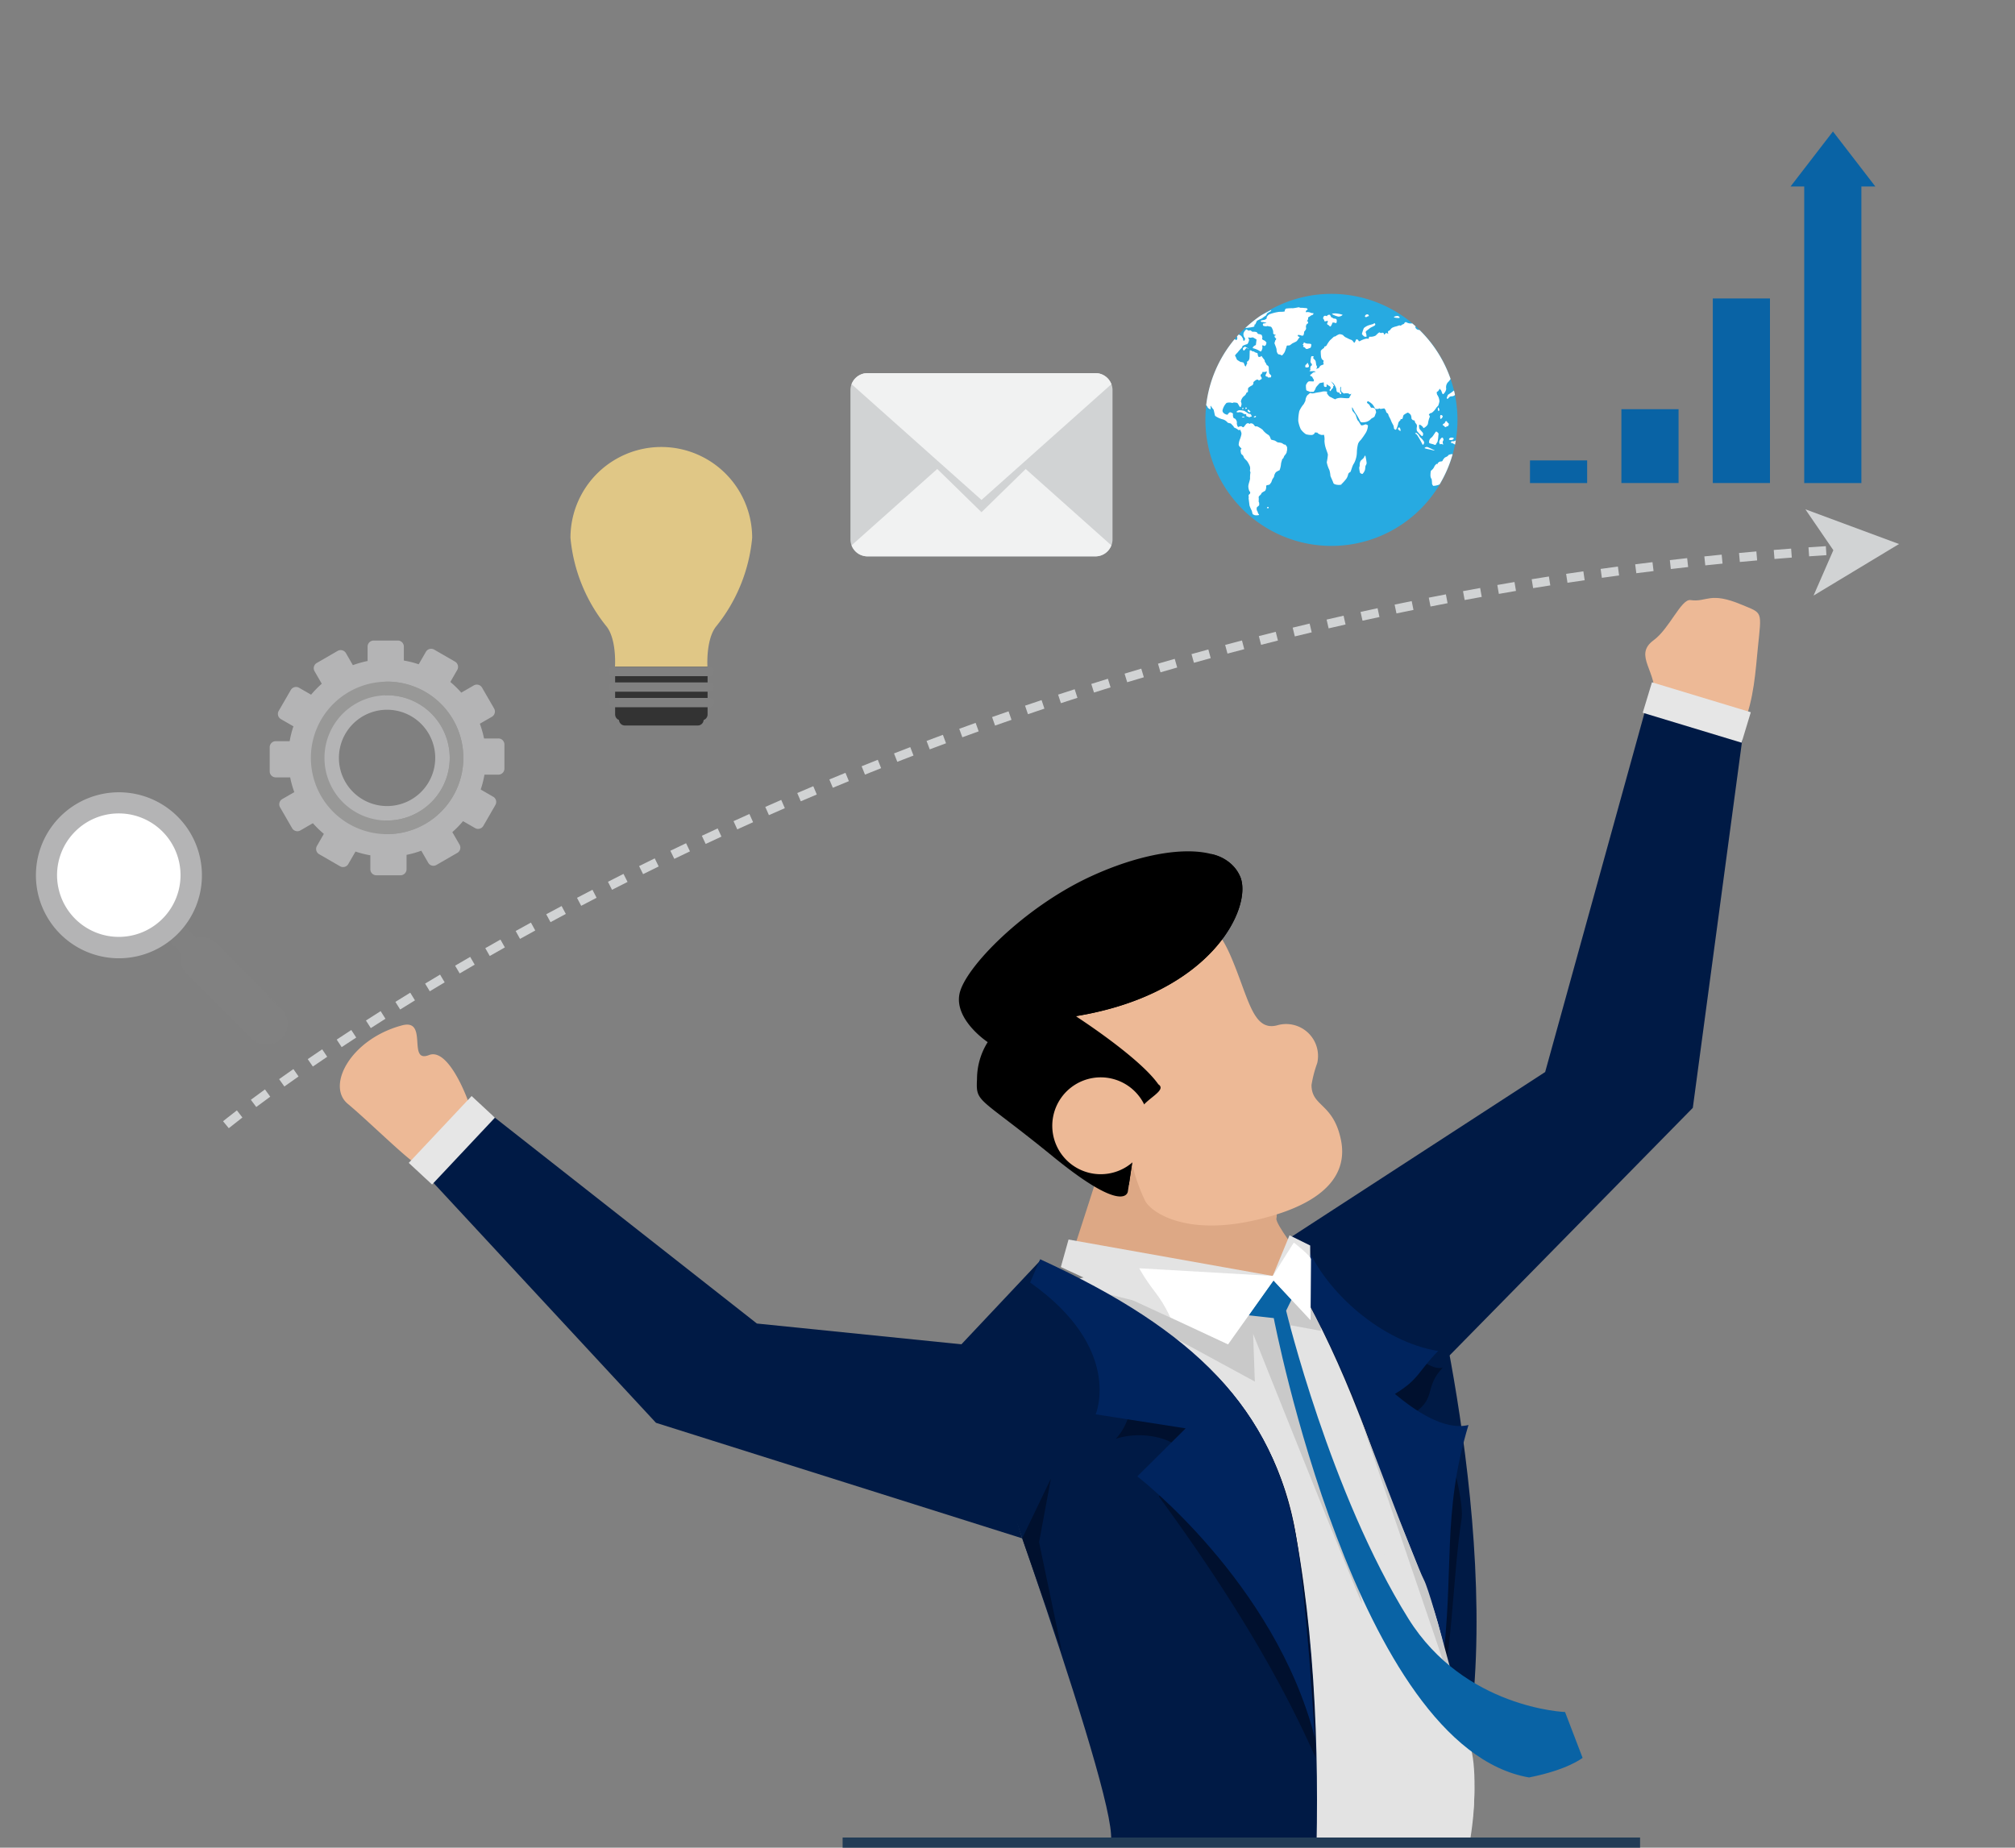 <svg xmlns="http://www.w3.org/2000/svg" xmlns:xlink="http://www.w3.org/1999/xlink" width="203.639" height="186.744" viewBox="0 0 203.639 186.744">
  <rect x="0" y="0" width="203.639" height="186.744" fill="#808080" stroke="none"/>
  <defs>
    <clipPath id="clip-path">
      <path id="Path_31336" data-name="Path 31336" d="M0,0,2.408,185.8H203.639V0Z" transform="translate(0 0.003)" fill="none"/>
    </clipPath>
    <clipPath id="clip-path-2">
      <rect id="Rectangle_1941" data-name="Rectangle 1941" width="203.639" height="186.744" fill="none"/>
    </clipPath>
  </defs>
  <g id="Group_5185" data-name="Group 5185" transform="translate(0 0.003)">
    <g id="Group_5182" data-name="Group 5182" transform="translate(0 -0.003)">
      <g id="Group_5181" data-name="Group 5181" clip-path="url(#clip-path)">
        <path id="Path_31257" data-name="Path 31257" d="M676.863,256.1c-.983-.245-2.074-1.163-3.216-1.348.435-2.773-2.182-4.418-.053-5.973,1.6-1.17,2.789-4.192,3.724-4.057,1.675.243,1.922-.9,5.174.467,2.148.9,2.022.55,1.629,4.409-.215,2.1-.382,5.256-1.484,7.739-1.414-.677-4.237-.968-5.774-1.237" transform="translate(-506.475 -184.072)" fill="#edb996"/>
        <path id="Path_31258" data-name="Path 31258" d="M544.123,353.2,568.7,328.179l5.249-39.092s.018-.125.051-.351c-1.275-.112-9.887-1.545-9.887-1.545L553.777,324.56,528.158,341.2s9.291,13.106,15.965,12" transform="translate(-397.621 -216.21)" fill="#001a45"/>
        <rect id="Rectangle_1935" data-name="Rectangle 1935" width="3.214" height="10.437" transform="matrix(0.29, -0.957, 0.957, 0.29, 166.018, 72.036)" fill="#e6e6e6"/>
        <path id="Path_31259" data-name="Path 31259" d="M448.745,511l-13,3.273c7.866,8.978,10.438,23.494,13.767,35.08,1.816,6.578,3.081,13.027,4.4,19.721,1.167,5.335,4.59,5.7,4.59,5.7l15.962,2.782c1.169-1.174,4.115-11.756,1.593-17.249,0,0-2.884-3.01-.868-19.229.248-1.994-.971-2.457-.847-4.481C464.8,509.913,464.279,513.319,448.745,511" transform="translate(-328.051 -384.706)" fill="#e3e3e3"/>
        <path id="Path_31260" data-name="Path 31260" d="M442.369,512.688l17.482,9.493-.175-4.822S470.6,544.763,470.7,544.6s-7.44-26.474-7.44-26.474l.224-1.631,3.045.562.192-7.712-1.976-1.209-3.636,5.771s-4.1,2.284-4.313,2.313-14.424-3.532-14.424-3.532" transform="translate(-333.035 -382.547)" fill="#c9c9c9"/>
        <path id="Path_31261" data-name="Path 31261" d="M446.352,466.522l-5.56,1.6s-2.788,8.77-3.421,10.565,20.9,3.49,20.9,3.49S458.2,481,460.6,478.062c0,0-2.472-3.165-2.342-3.7.781-3.268-11.909-7.836-11.909-7.836" transform="translate(-329.262 -351.218)" fill="#dda885"/>
        <path id="Path_31262" data-name="Path 31262" d="M425.134,543.173c-2.3-12.756-10.136-20.636-25.809-27.83l-8.593,9.126s15.291,41.772,15.712,48.9c.651,11.032-2.336,13.287-2.336,13.287,2.626,8.295,15.465,17.461,21.06,15.879.262-3.826,4.595-33.722-.034-59.361" transform="translate(-294.161 -387.973)" fill="#001a45"/>
        <path id="Path_31263" data-name="Path 31263" d="M458.328,563.46c-.446,2.083-.511,4.189-2.074,5.9,2.646-.885,6.587-.13,7.262,2.175.443,1.323-2.954,3.424-2.9,3.669,5.959,8.152,11.667,16.976,15.842,26.414a149.581,149.581,0,0,0-2-22.484,30.257,30.257,0,0,0-7.911-16.023,11.8,11.8,0,0,1-8.223.344" transform="translate(-343.488 -423.938)" fill="#00102e"/>
        <path id="Path_31264" data-name="Path 31264" d="M422.238,514.949l-1.013,2.35c9.463,6.682,6.622,13.323,6.622,13.323l9.095,1.418-4.887,4.854s13.878,10.668,17.937,26.392c0,0-.814-14.233-1.947-20.506-2.3-12.756-10.135-20.636-25.808-27.83" transform="translate(-317.117 -387.676)" fill="#00245e"/>
        <path id="Path_31265" data-name="Path 31265" d="M529.565,508.465l-1.407,3.024c8.7,14.59,15.273,37.886,15.608,55.927,7.648-20.031-1.368-55.821-1.368-55.821Z" transform="translate(-397.621 -382.795)" fill="#001a45"/>
        <path id="Path_31266" data-name="Path 31266" d="M564.566,563.779c.237-2.007-1.455-7.594-1.455-7.594s-1.1-1.167-3.295-3.079c2.214-1.518.954-2.6,2.837-4.543-1.586.4-4.529-2.739-5.873-3.525-2.435,1.5-.584,3.473-3.087,5.016,5.691,10.793,9.888,16.66,8.438,32.128,1.439-3.3,1.505-12.516,2.435-18.4" transform="translate(-416.846 -410.328)" fill="#00102e"/>
        <path id="Path_31267" data-name="Path 31267" d="M543.377,551.075c1.237-9.391-.062-15.291,2.651-24.253-2.487.6-5.47-1.51-7.439-3.142,2.465-1.489,2.355-2.29,4.377-4.34-5.668-.909-11.359-5.9-13.4-10.875l-1.407,3.024c8.023,13.454,11.754,27.832,14.754,43.872-.272-1.453.408-2.91.464-4.286" transform="translate(-397.621 -382.795)" fill="#00245e"/>
        <path id="Path_31268" data-name="Path 31268" d="M433.666,383.095s1.243-6.409,7.428-7.928,8.071-.618,9.85,3.583,2.179,7.516,4.7,6.777a3.225,3.225,0,0,1,3.96,3.841,12.061,12.061,0,0,0-.577,2.213c0,2.207,2.181,1.8,2.965,5.506.458,2.163.228,6.241-8.983,8.23-6.859,1.48-10.268-.919-10.817-2.07a17.759,17.759,0,0,1-1.237-3.46c-.407-1.322-7.3-16.691-7.3-16.691" transform="translate(-326.483 -281.922)" fill="#edb996"/>
        <path id="Path_31269" data-name="Path 31269" d="M403.91,364.813s6.983,6.441,6.488,9.649-1.218,8.051-1.218,8.051S409,385.028,401.614,379c-7.59-6.189-7.8-5.353-7.681-7.831a7.059,7.059,0,0,1,1.079-3.737s-3.368-2.22-2.853-4.861,6.5-8.759,13.263-11.882,13.642-3.662,15.124.06c1.22,3.063-2.864,11.808-16.637,14.059" transform="translate(-295.195 -262.105)"/>
        <path id="Path_31270" data-name="Path 31270" d="M428.923,349.247c1.484,3.35-10.08,3.341-16.882,8.227-2.891,2.076-4.847,4.833-4.9,7.684s4.1,1.435,4.1,1.435a21.786,21.786,0,0,0-3.843,2c-.9.779,1.343,5.19,2.651,7.03,1.136,1.6,5.143,7.306,10.55,7.059.215-1.429.737-4.906,1.121-7.4.176-1.141,2.867-2.1,1.857-2.761-1.93-2.76-8.346-6.888-8.346-6.888,13.772-2.25,17.856-11,16.637-14.059a4.018,4.018,0,0,0-2.941-2.329" transform="translate(-306.513 -262.928)"/>
        <path id="Path_31271" data-name="Path 31271" d="M439.327,442.871a4.895,4.895,0,1,1-6.74-1.576,4.895,4.895,0,0,1,6.74,1.576" transform="translate(-323.929 -331.671)" fill="#edb996"/>
        <path id="Path_31272" data-name="Path 31272" d="M173.013,460.1l6.241-6.256,27.491,21.6,20.671,2.1c.028-.109,6.145,19.612,6.145,19.612l-37.014-11.677Z" transform="translate(-130.252 -341.675)" fill="#001a45"/>
        <path id="Path_31273" data-name="Path 31273" d="M422.026,622.241c-.019-.2-2.333-11.2-2.333-11.2l1.2-6.437-2.9,6.047Z" transform="translate(-314.684 -455.172)" fill="#00102e"/>
        <path id="Path_31274" data-name="Path 31274" d="M565.646,620.423l-.507-15.15s4.937,11.263,5.848,15.242,2.745,9.938,3.241,12.357.253,7.575-.634,9.459-4.093,1.123-4.093,1.123l-3.372-16.544s-.6-6.341-.484-6.486" transform="translate(-425.462 -455.676)" fill="#e3e3e3"/>
        <path id="Path_31275" data-name="Path 31275" d="M555.588,577.863s7.651,22.469,8.023,23.567,2.993,9.048,2.993,9.048-3.536-14.062-4.433-15.776-6.583-16.838-6.583-16.838" transform="translate(-418.272 -435.04)" fill="#c9c9c9"/>
        <path id="Path_31276" data-name="Path 31276" d="M501.278,525.216l4.836.535s8.32,43.422,25.8,46.426c3.926-.773,5.41-1.981,5.41-1.981l-1.773-4.631s-10.166-.367-15.826-9.428C511.827,543.493,507.363,525,507.363,525l1.763-3.606-4.4.352Z" transform="translate(-377.385 -392.53)" fill="#0963a5"/>
        <path id="Path_31277" data-name="Path 31277" d="M434.563,505.582l20.639,3.681,1.693-4.109,2.088,1.03.041,7.539-3.746-4.011-4.594,6.458-16.9-7.808Z" transform="translate(-326.574 -380.302)" fill="#e3e3e3"/>
        <path id="Path_31278" data-name="Path 31278" d="M479.321,511.489l-13.5-.776c1.379,2.421,1.99,2.5,3.145,4.957L474.8,518.4l4.594-6.458,3.745,4.011.048-6.171c-.048-.351-1.738-1.667-1.738-1.667Z" transform="translate(-350.694 -382.528)" fill="#fff"/>
        <path id="Path_31279" data-name="Path 31279" d="M149.175,430.882c-.616.744-1.858,1.3-2.488,2.21-1.174-.724-4.991-4.48-6.927-6.089-2.211-1.839.318-6.553,5.48-7.93,2.7-.72.5,3.882,2.732,3,1.875-.739,3.765,3.94,4.209,5.4a17,17,0,0,0-3.007,3.407" transform="translate(-104.613 -315.438)" fill="#edb996"/>
        <path id="Path_31280" data-name="Path 31280" d="M173.491,448.206l-6.351,6.757,2.356,2.186,6.351-6.757Z" transform="translate(-125.83 -337.429)" fill="#e6e6e6"/>
        <path id="Path_31281" data-name="Path 31281" d="M70.042,379.518a1.075,1.075,0,0,1-1.52,0l-1.338-1.382a1.075,1.075,0,0,1,0-1.518h0a1.074,1.074,0,0,1,1.52,0L70.045,378a1.076,1.076,0,0,1,0,1.519Z" transform="translate(-50.343 -283.295)" fill="#818181"/>
        <path id="Path_31282" data-name="Path 31282" d="M28.926,338.276h0a8.388,8.388,0,1,1,2.461-5.92,8.351,8.351,0,0,1-2.461,5.92" transform="translate(-10.981 -243.876)" fill="#b4b4b5"/>
        <path id="Path_31283" data-name="Path 31283" d="M25.113,334.469a6.239,6.239,0,1,0,4.429-1.834,6.216,6.216,0,0,0-4.429,1.834" transform="translate(-17.526 -250.422)" fill="#fff"/>
        <path id="Path_31284" data-name="Path 31284" d="M83.957,393.464l0,0a2.15,2.15,0,0,1-3.04-.006l-6.554-6.585a2.15,2.15,0,0,1,0-3.036.007.007,0,0,0,0,0,2.149,2.149,0,0,1,3.04.007l6.555,6.585a2.151,2.151,0,0,1,0,3.036" transform="translate(-55.511 -288.497)" fill="#818181"/>
        <path id="Path_31285" data-name="Path 31285" d="M347.746,154.306a1.724,1.724,0,0,1,1.723-1.723h23.042a1.725,1.725,0,0,1,1.722,1.723V169.38a1.724,1.724,0,0,1-1.722,1.723H349.469a1.723,1.723,0,0,1-1.723-1.723Z" transform="translate(-261.799 -114.871)" fill="#d1d3d4"/>
        <path id="Path_31286" data-name="Path 31286" d="M357.206,190.289l-8.995,8.019a1.723,1.723,0,0,0,1.608,1.114h23.042a1.716,1.716,0,0,0,1.6-1.114l-9.093-8.109" transform="translate(-262.149 -143.19)" fill="#f1f2f2"/>
        <path id="Path_31287" data-name="Path 31287" d="M348.21,153.806l13.129,12.834,13.127-12.834a1.731,1.731,0,0,0-1.605-1.222H349.818a1.738,1.738,0,0,0-1.608,1.222" transform="translate(-262.148 -114.871)" fill="#d1d3d4"/>
        <path id="Path_31288" data-name="Path 31288" d="M348.21,153.7,361.339,165.4,374.466,153.7a1.717,1.717,0,0,0-1.605-1.115H349.818a1.724,1.724,0,0,0-1.608,1.115" transform="translate(-262.148 -114.871)" fill="#f1f2f2"/>
        <path id="Path_31289" data-name="Path 31289" d="M133.409,271.837h-1.454a10.409,10.409,0,0,0-.423-1.492l1.217-.7a.615.615,0,0,0,.224-.836l-1.22-2.112a.612.612,0,0,0-.833-.223l-1.265.73a9.917,9.917,0,0,0-1.107-1.078l.7-1.219a.612.612,0,0,0-.223-.835l-2.113-1.22a.612.612,0,0,0-.832.224l-.729,1.263a9.849,9.849,0,0,0-1.5-.38V262.55a.61.61,0,0,0-.61-.611H120.8a.612.612,0,0,0-.613.611v1.457a10.094,10.094,0,0,0-1.489.421l-.7-1.217a.615.615,0,0,0-.838-.225l-2.112,1.222a.61.61,0,0,0-.222.832l.73,1.265a9.843,9.843,0,0,0-1.078,1.106l-1.218-.7a.612.612,0,0,0-.834.225l-1.222,2.112a.609.609,0,0,0,.224.833l1.263.729a9.869,9.869,0,0,0-.379,1.5h-1.407a.613.613,0,0,0-.612.612v2.438a.609.609,0,0,0,.612.609h1.457a9.8,9.8,0,0,0,.419,1.492l-1.218.7a.612.612,0,0,0-.223.833l1.219,2.111a.613.613,0,0,0,.835.225l1.265-.731a9.82,9.82,0,0,0,1.107,1.08l-.7,1.219a.608.608,0,0,0,.222.833l2.115,1.221a.609.609,0,0,0,.831-.223l.731-1.263a9.776,9.776,0,0,0,1.5.377v1.411a.607.607,0,0,0,.608.609l2.441,0a.611.611,0,0,0,.61-.61V283.6a10.442,10.442,0,0,0,1.489-.42l.7,1.215a.6.6,0,0,0,.831.224l2.115-1.221a.612.612,0,0,0,.221-.834l-.73-1.263a9.873,9.873,0,0,0,1.081-1.107l1.22.7a.61.61,0,0,0,.833-.223l1.219-2.113a.61.61,0,0,0-.222-.832l-1.263-.731a9.978,9.978,0,0,0,.379-1.5h1.408a.611.611,0,0,0,.609-.612v-2.44a.608.608,0,0,0-.609-.608m-11.25,6.832a4.867,4.867,0,1,1,4.867-4.867,4.868,4.868,0,0,1-4.867,4.867" transform="translate(-83.037 -197.199)" fill="#b4b4b5"/>
        <path id="Path_31290" data-name="Path 31290" d="M134.814,278.757a7.706,7.706,0,1,0,7.708,7.707,7.705,7.705,0,0,0-7.708-7.707m0,14.034a6.329,6.329,0,1,1,6.328-6.328,6.33,6.33,0,0,1-6.328,6.328" transform="translate(-95.693 -209.86)" fill="#989897"/>
        <path id="Path_31291" data-name="Path 31291" d="M157.641,278.757c-.072,0-.141,0-.211,0v1.379c.07,0,.139-.007.213-.007a6.329,6.329,0,0,1,0,12.658c-.073,0-.142,0-.213-.006v1.379c.07,0,.139,0,.211,0a7.706,7.706,0,1,0,0-15.412" transform="translate(-118.52 -209.86)" fill="#989897"/>
        <path id="Path_31292" data-name="Path 31292" d="M505.622,120.169a12.737,12.737,0,1,0,12.737,12.737,12.753,12.753,0,0,0-12.737-12.737" transform="translate(-371.064 -90.468)" fill="#27aae1"/>
        <path id="Path_31293" data-name="Path 31293" d="M587.1,185.715c-.168,0-.386.083-.389.14s-.235.161-.312.192a1,1,0,0,0-.257.345c-.032.078-.221.055-.291.086s-.214.147-.214.217-.04.062-.087-.018l-.091.1-.109.121a.993.993,0,0,1-.341.464c-.07.019-.083.364-.083.5a.64.64,0,0,0,.12.38l.015.11.023.219a.4.4,0,0,0,.128.35,1.81,1.81,0,0,0,.473-.086.817.817,0,0,0,.171-.07,12.687,12.687,0,0,0,1.312-3.042.324.324,0,0,0-.067-.006" transform="translate(-440.362 -139.814)" fill="#fff"/>
        <path id="Path_31294" data-name="Path 31294" d="M497.047,147.642c-.018.034.209.268.3.348a2.247,2.247,0,0,1,.313.587.955.955,0,0,1,0,.38c-.011.048.042.154.052.2a3.1,3.1,0,0,0-.045.569c.032.152-.177.621-.172.855s.11.538.153.515.057.212-.015.24-.154.215-.114.224,0,.193.01.267.072.559.085.679a3.654,3.654,0,0,0,.223.516c.036.1.072.289.087.318a.359.359,0,0,0,.033.06,1.141,1.141,0,0,1,.182.083,1.128,1.128,0,0,0,.4-.007c.089-.018.007-.1-.033-.144s-.076-.26-.122-.281a.489.489,0,0,1-.025-.356c.041-.061.2-.158.222-.209s.021-.29-.022-.323.012-.323-.02-.467.25-.275.266-.388.322-.237.392-.294a.725.725,0,0,0,.1-.455c-.034-.069.112-.126.178-.126s.137-.047.164-.047.1-.145.144-.178.129-.378.2-.436a.593.593,0,0,0,.139-.326,1,1,0,0,1,.154-.3,1.653,1.653,0,0,1,.375-.206,2.27,2.27,0,0,0,.148-.646c.02-.165.106-.386.112-.44s.1-.1.114-.118.086-.227.129-.275a1.383,1.383,0,0,0,.206-.294,1.782,1.782,0,0,1,.054-.256v-.291c-.05-.139-.2-.312-.242-.273s-.216-.122-.307-.156a1.707,1.707,0,0,0-.371-.062c-.058,0-.255-.161-.343-.189s-.313-.071-.355-.1-.1-.361-.277-.471a1.941,1.941,0,0,1-.535-.459c-.035-.093-.382-.291-.49-.349a.431.431,0,0,0-.29-.052c-.022.02-.155-.181-.224-.239s-.278-.1-.287-.053-.148.024-.181-.02-.139.018-.19.034-.223.281-.3.345-.176-.059-.227-.082a.576.576,0,0,0-.307.078c-.054.039-.181-.28-.151-.427s-.131-.438-.256-.445-.162-.314-.137-.427-.223-.184-.286-.191-.218.151-.243.227-.591-.1-.523-.442a1.539,1.539,0,0,1,.4-.729,1.01,1.01,0,0,1,.509-.016.133.133,0,0,0,.167-.022,1.066,1.066,0,0,1,.4.039c.087.036.215.377.3.419s.125-.22.14-.284a.653.653,0,0,0-.066-.272.938.938,0,0,1,.285-.53.647.647,0,0,0,.272-.341c-.012-.04.11-.072.143-.09s0-.351.05-.424a1.619,1.619,0,0,1,.4-.26.313.313,0,0,0,.114-.283c-.03-.037.213-.243.338-.284s.233.073.2.09c.025-.013.2-.1.273-.152s0-.214-.055-.26-.022-.226.044-.243.126-.173.108-.207.277.027.389-.056.032.2-.05.314a.129.129,0,0,0,.112.2c.053-.022.109.06.12.092s.124-.033.2,0,.117-.1.125-.163-.178-.191-.207-.264a4.69,4.69,0,0,1-.044-.594c0-.088-.123-.232-.161-.206s-.116-.23-.178-.285a.32.32,0,0,1-.073-.218c0-.041-.209-.261-.261-.365s-.122-.081-.126-.034-.151.053-.212.047-.111-.239-.111-.327-.272-.1-.318-.174-.222-.037-.251-.087a.282.282,0,0,0-.216-.076c-.032.018-.017.652-.047.823s-.175.321-.229.317-.021.122.016.111-.1.186-.121.317-.15-.006-.171-.124-.15-.277-.174-.237-.113-.048-.152-.023-.282-.141-.38-.2-.153-.354-.21-.38-.009-.063-.011-.109.19-.221.248-.291a3.528,3.528,0,0,1,.352-.4.365.365,0,0,0,.134-.246,2.231,2.231,0,0,1,.459-.18c.1-.034.187-.315.2-.4a.335.335,0,0,0-.11-.254c-.047-.02.14-.027.2,0s.255-.057.33-.017.228.131.339.2l-.024.206-.045.35c-.293.122-.377.331-.274.327a2.413,2.413,0,0,1,.7.3c.131.094.174-.137.213-.215a.568.568,0,0,0-.005-.345c-.031-.045.153-.029.205.021s.112-.052.152-.069.059-.21.082-.249-.088-.078-.091-.126-.214-.14-.282-.173-.084-.178-.051-.2-.022-.21-.057-.271-.253-.111-.327-.111-.148-.17-.19-.194a1.112,1.112,0,0,0-.394-.035c-.07.021-.2-.2-.317-.133s-.238-.079-.292-.108-.329.267-.327.475a.576.576,0,0,0,.151.415c.044.006-.01.194-.058.248s-.164-.057-.12-.1-.12-.265-.176-.354a.7.7,0,0,0-.281-.16c-.058.061-.112.125-.168.188a.468.468,0,0,1,.023.249c-.042.127-.148.146-.154.091,0-.024-.057-.042-.119-.051a12.682,12.682,0,0,0-2.864,6.658.776.776,0,0,1,.149.213c.035.112.229.185.266.208s.049-.215.022-.276.047-.1.046-.052a1.735,1.735,0,0,0,.244.328c.061.075.124.561.182.665a2.311,2.311,0,0,0,.8.358.974.974,0,0,1,.444.3c.035.058.275.087.326.11s.175.187.226.221a.279.279,0,0,1,.092.157c0,.026.317.145.394.23a.169.169,0,0,0,.227.025c.024-.036.086.169.119.239a.451.451,0,0,1,.015.271,3.43,3.43,0,0,1-.123.41,1.668,1.668,0,0,0-.143.618.732.732,0,0,0,.238.309.074.074,0,0,1-.013.134c-.051.006-.028.449.091.514a.447.447,0,0,1,.2.295" transform="translate(-371.337 -101.414)" fill="#fff"/>
        <path id="Path_31295" data-name="Path 31295" d="M514.685,155.642h0" transform="translate(-387.476 -117.173)" fill="#fff"/>
        <path id="Path_31296" data-name="Path 31296" d="M509.689,128.565c.152-.025.407-.067.425-.111a.262.262,0,0,0-.015-.176l.073,0c.058,0,.155-.318.216-.391a3.231,3.231,0,0,1,.493-.234,3.68,3.68,0,0,1,.335-.246c.07-.021.172-.184.156-.217s.237-.185.332-.225.144-.153.109-.157-.554.276-1.043.551a12.731,12.731,0,0,0-1.567,1.259c.152-.011.388-.04.487-.056" transform="translate(-383.35 -95.468)" fill="#fff"/>
        <path id="Path_31297" data-name="Path 31297" d="M535.124,148.066a4.471,4.471,0,0,0,.53-.592,1.393,1.393,0,0,0,.178-.464.442.442,0,0,1,.208-.192c.051-.014.216-.7.361-.851a2.511,2.511,0,0,0,.3-1.138,3.6,3.6,0,0,1,.127-.878,1.146,1.146,0,0,1,.274-.376,8.29,8.29,0,0,0,.519-.748,1.641,1.641,0,0,0,.2-.689c-.021-.1-.265-.163-.311-.116a.821.821,0,0,1-.348.086c-.073,0-.242-.393-.346-.474s-.2-.531-.258-.616a4.231,4.231,0,0,0-.281-.35c-.053-.049-.062-.288-.074-.354s.1.043.12.138a4.674,4.674,0,0,0,.373.608c.083.13.3.54.359.669s.545.064.7-.011a1.03,1.03,0,0,0,.364-.246c.007-.044.261-.161.331-.217s.133-.351.179-.4-.036-.329-.09-.412a.446.446,0,0,0-.357-.117c-.052.033-.162-.189-.2-.269s-.233-.181-.254-.237.052-.144.083-.163a1.623,1.623,0,0,1,.492.357,2.6,2.6,0,0,1,.24.4.521.521,0,0,0,.365.013.1.1,0,0,1,.16.026l.089-.015.31-.048a.621.621,0,0,1,.186.328.3.3,0,0,0,.15.173c.06.015.1.217.123.268s.194.354.231.481a3.1,3.1,0,0,0,.223.444,1.066,1.066,0,0,1,.066.314.229.229,0,0,0,.184.152c.07-.005.213-.449.245-.615a.466.466,0,0,1,.179-.3c.033,0,.059-.093.059-.129s.18-.031.2-.076.068-.339.132-.384a2.765,2.765,0,0,1,.372-.222c.079-.028.283.148.329.231a.717.717,0,0,1,.069.325c-.017.034.108.215.217.212s.142.137.145.188.148.2.176.262a.568.568,0,0,1,0,.283.982.982,0,0,0,.015.339,3.271,3.271,0,0,0,.48.506c.126.1.184-.21.121-.306s-.283-.323-.334-.39a.811.811,0,0,1-.04-.414c.018-.076.19.042.262.1a.545.545,0,0,1,.167.217c0,.041.45-.21.466-.482a2.783,2.783,0,0,1,.179-.651c.015-.072-.044-.17-.082-.173s.067-.208.192-.205.429-.332.5-.466a1.059,1.059,0,0,1,.232-.261,2.249,2.249,0,0,0,.134-.462,1.386,1.386,0,0,0-.084-.4,1.319,1.319,0,0,0-.147-.272.579.579,0,0,1-.037-.266c.017-.033.13-.07.142-.1s.142-.169.131-.23.081.079.14.13.123.374.2.411.371-.344.333-.59a.761.761,0,0,1,.159-.587,1.586,1.586,0,0,0,.288-.362,12.765,12.765,0,0,0-3.137-4.944.175.175,0,0,1-.048,0l-.109-.024c-.182-.039-.289-.234-.258-.279a.125.125,0,0,0,0-.086q-.152-.138-.312-.271c-.086,0-.177,0-.23,0a.984.984,0,0,1-.389-.124c-.043-.043-.186.038-.195.117s-.258.115-.282.175a.134.134,0,0,1-.177.03c-.025-.033-.256.082-.372.1a1.971,1.971,0,0,0-.381.132.611.611,0,0,0-.193.192c-.019.05-.167.132-.214.151s-.038.234.023.264-.113-.026-.19-.066-.163.092-.187.137-.1-.027-.093-.091-.19-.116-.216-.065-.16-.017-.215-.046-.3.22-.384.31a1.059,1.059,0,0,1-.594.125c-.08-.033-.157.189-.089.2s-.173-.011-.3,0a2.144,2.144,0,0,0-.608.234.1.1,0,0,1-.165-.067c0-.053-.146-.1-.19-.116s-.128.287-.2.345-.168-.236-.347-.284-.46-.222-.54-.242a1.079,1.079,0,0,1-.283-.237.8.8,0,0,0-.348-.089,1.148,1.148,0,0,0-.375.19c-.065.054-.16.043-.191.063s-.3.282-.4.364a3.2,3.2,0,0,0-.344.521.245.245,0,0,1-.181.1c-.034,0-.063.1-.063.131s-.308.195-.34.335a3.235,3.235,0,0,0,.031.573c0,.113.113.338.2.342s.041.193.019.245.054.112.051.157-.216.109-.281.134a.5.5,0,0,0-.189.23c-.012.048-.218.083-.285.148a1.462,1.462,0,0,1,.058-.148.245.245,0,0,0-.047-.232c-.032-.027-.047-.4-.1-.477a1.681,1.681,0,0,0-.213-.241c-.032-.025.022-.123.041-.165s-.172-.065-.226-.034-.081.4-.1.5a.327.327,0,0,0,.126.262c.031.007.023.188-.045.194s-.129.269-.094.33-.048.178-.088.206.257.011.394.008.242.057.228.068-.261.048-.3.106-.211.17-.243.215.055.144.126.139.151.244.206.29.034.174.011.21-.356-.024-.482.007-.286.3-.3.4a2.494,2.494,0,0,0,.037.47c.016.08.28.13.333.17s.308,0,.36.025.222-.255.256-.386.3-.37.358-.459.346-.078.418-.125.031.221.065.367.312.128.271-.009.028-.2.039-.147.278.158.329.236.036.241-.023.239-.062.179,0,.2.147-.2.214-.238.121-.174.09-.184.057-.136.1-.1a1.6,1.6,0,0,0-.257-.387c-.113-.114-.033-.064.178.113l.147.206c.029.037.065.149.091.19l.034.061a1.41,1.41,0,0,1,.054.322.231.231,0,0,0,.185.152c.069,0,.123.033.109.036s.046.138.115.142.1-.175.028-.18-.059-.263-.067-.375.05-.205.073-.205,0,.231,0,.284a.728.728,0,0,0,.063.234l.071.054.161.124c.23-.068.54-.016.529.032s.17.058.182-.018.019,0,.019.055-.152.258-.177.353-.558.03-.787.013-.568.061-.593.129-.383-.157-.547-.226-.292-.319-.326-.351.028-.114.012-.163-.39-.061-.5-.019-.67.1-.8.157a.718.718,0,0,1-.395-.015c-.062-.011-.211.172-.286.205a1,1,0,0,0-.213.578l-.1.2-.066.127a2.908,2.908,0,0,0-.45.706,4.51,4.51,0,0,0-.108,1,3.208,3.208,0,0,0,.254.843,2.026,2.026,0,0,0,.515.5,1.829,1.829,0,0,0,.611.078.377.377,0,0,0,.309-.258l.179.018.082.008c0,.1.269.18.334.216a.566.566,0,0,0,.291-.007c.051-.015.109.453.072.588a2.69,2.69,0,0,0,.13.752c.039.143.2.533.218.674a6.664,6.664,0,0,1-.114.769,3.03,3.03,0,0,0,.262.777,2.623,2.623,0,0,1,.106.572c0,.079.242.551.3.745s.665.242.828.147" transform="translate(-399.573 -99.115)" fill="#fff"/>
        <path id="Path_31298" data-name="Path 31298" d="M590.179,172.784c.016.034.17-.088.261-.1s.15-.261.078-.278-.163-.209-.215-.232-.153.082-.149.156-.167.105-.2.168-.03.107.005.1.2.152.219.187" transform="translate(-444.128 -129.616)" fill="#fff"/>
        <path id="Path_31299" data-name="Path 31299" d="M588.906,179.21c.046-.017-.005-.26-.1-.28s-.359.321-.309.516.106.184.133.143.185.026.232.042.046-.032,0-.1a.363.363,0,0,1,.045-.316" transform="translate(-443.041 -134.705)" fill="#fff"/>
        <path id="Path_31300" data-name="Path 31300" d="M585.247,177.12c.01-.087.027-.358.042-.413s-.148-.21-.228-.238-.337.529-.521.629a.523.523,0,0,0-.2.516c.05.079.434.12.5.179s.142-.01.183-.019.028-.036.013-.046.134-.167.156-.268.046-.253.058-.34" transform="translate(-439.904 -132.852)" fill="#fff"/>
        <path id="Path_31301" data-name="Path 31301" d="M582.833,182.806a.287.287,0,0,0-.327.087c-.014.055.555.146.744.2s.307.068.264.036-.537-.265-.681-.32" transform="translate(-438.536 -137.611)" fill="#fff"/>
        <path id="Path_31302" data-name="Path 31302" d="M588.062,166.94c.046-.064-.063-.362-.118-.294s-.015.241,0,.3.071.056.116-.008" transform="translate(-442.609 -125.45)" fill="#fff"/>
        <path id="Path_31303" data-name="Path 31303" d="M589.116,169.878c.033-.077-.04-.162-.163-.188s-.105.345-.051.393.182-.128.214-.205" transform="translate(-443.32 -127.749)" fill="#fff"/>
        <path id="Path_31304" data-name="Path 31304" d="M592.49,179.142c.148.1.477.055.487-.143-.146-.1-.5-.08-.487.143" transform="translate(-446.053 -134.715)" fill="#fff"/>
        <path id="Path_31305" data-name="Path 31305" d="M591.746,160.1a.207.207,0,0,0-.074.2h-.025c-.05,0-.055.194,0,.228s.176-.152.241-.2a.358.358,0,0,1,.215-.057.568.568,0,0,0,.255-.076.22.22,0,0,0,.072-.087c-.03-.143-.064-.282-.1-.422-.061.045-.13.094-.162.122-.066.059-.34.237-.42.292" transform="translate(-445.388 -120.215)" fill="#fff"/>
        <path id="Path_31306" data-name="Path 31306" d="M578.49,177.134h0c-.025-.019-.028-.021,0,0" transform="translate(-435.499 -133.343)" fill="#fff"/>
        <path id="Path_31307" data-name="Path 31307" d="M579.47,177.818a1.539,1.539,0,0,0-.392-.453l-.062-.1-.067-.112c-.061-.122-.244-.217-.259-.253s-.074.106-.137.065c.033.022.1.071.2.139a8.787,8.787,0,0,1,.577,1.011c.074.058.2-.175.142-.3" transform="translate(-435.561 -133.172)" fill="#fff"/>
        <path id="Path_31308" data-name="Path 31308" d="M571.606,174.9c-.046.094.244.293.266.247a.542.542,0,0,0-.089-.326c-.051-.05-.131-.015-.177.079" transform="translate(-430.327 -131.598)" fill="#fff"/>
        <path id="Path_31309" data-name="Path 31309" d="M555.83,187.991c.011.1.212.177.269.161a1.1,1.1,0,0,0,.243-.4,1.987,1.987,0,0,0,.041-.315.287.287,0,0,1,.049-.155.542.542,0,0,0,.081-.225,6.113,6.113,0,0,0-.124-.727c0-.093-.107.047-.134.14s-.288.282-.346.361a.791.791,0,0,0-.1.392.585.585,0,0,1-.048.279,2.7,2.7,0,0,0,.068.488" transform="translate(-418.398 -140.254)" fill="#fff"/>
        <path id="Path_31310" data-name="Path 31310" d="M518.053,207.4h.175c.031-.19-.184-.158-.175,0" transform="translate(-390.013 -156.038)" fill="#fff"/>
        <path id="Path_31311" data-name="Path 31311" d="M520.812,126.24a.59.59,0,0,1-.3-.065.751.751,0,0,0-.4-.031c-.083.035-.026-.2.088-.226s.018-.187-.1-.188-.422-.045-.492-.03-.209-.049-.26-.057a5.243,5.243,0,0,1-.582.1,4.2,4.2,0,0,0-.68.034c-.091.024-.157.2-.144.265s-.406.063-.536.064a4.339,4.339,0,0,0-1.018.253c-.184.1-.327.358-.266.363s-.1.151-.2.185-.334.049-.39.1.059.093.081.131.087-.032.151,0a3.1,3.1,0,0,0,.319.072c.056.022-.172.065-.28.072s-.083.218,0,.247.313.06.335.024.268.04.379.053.194.287.227.347a.909.909,0,0,1,.033.331c-.008.061.2.171.231.132s.026.1-.055.088-.028.227.071.26.031.177-.025.221-.027.181-.086.23.209.513.208.752.147.434.2.434.254.048.279.1.121-.035.158-.075a2.119,2.119,0,0,0,.178-.255,6.365,6.365,0,0,0,.213-.632c.018-.051.242-.019.294-.045a2.375,2.375,0,0,0,.24-.177c.042-.034.363-.17.45-.233s.235-.335.3-.393-.036-.041-.121-.1a.091.091,0,0,1-.023-.151,1.026,1.026,0,0,1,.372.077c.089.036.258-.088.194-.136s-.03-.045,0-.025.065-.157.032-.191.261-.25.209-.454.081-.413.16-.416.057-.23-.039-.252-.005-.042.03-.074a.482.482,0,0,0,.061-.276c-.021-.039.145-.083.174-.13a.807.807,0,0,1,.288-.153c.067-.015.1-.194.031-.185" transform="translate(-388.105 -94.59)" fill="#fff"/>
        <path id="Path_31312" data-name="Path 31312" d="M541.682,128.71c-.091-.031-.275.069-.252.126s-.15-.073-.271-.011-.154.275-.1.3.1.2.1.229.236.009.3-.039.052.171-.007.23.021.179.086.188.154.163.22.162.18-.259.206-.356.25-.02.352.011.139-.355.029-.413-.248-.029-.294-.072a.382.382,0,0,0-.175-.094c-.05-.007-.1-.235-.188-.265" transform="translate(-407.315 -96.894)" fill="#fff"/>
        <path id="Path_31313" data-name="Path 31313" d="M545.277,128.485a.619.619,0,0,0,.425-.165c.045-.041-.5-.152-.7-.158s-.372.022-.37.063a2.011,2.011,0,0,0,.65.26" transform="translate(-410.02 -96.485)" fill="#fff"/>
        <path id="Path_31314" data-name="Path 31314" d="M533.79,148.6c-.047-.02-.074.158-.062.226s.175.061.246.049a.137.137,0,0,0,.123-.127c0-.058-.1-.323-.143-.323s-.116.194-.164.175" transform="translate(-401.812 -111.743)" fill="#fff"/>
        <path id="Path_31315" data-name="Path 31315" d="M533.511,140.206c-.038-.065-.319-.058-.389-.062a.79.79,0,0,1-.319-.119c-.039-.045-.071.174-.135.2s.032.07.059.047,0,.112-.032.158.188.079.213.15a.18.18,0,0,0,.2.1c.084-.014.255-.1.314-.107s.125-.306.089-.371" transform="translate(-401 -105.412)" fill="#fff"/>
        <path id="Path_31316" data-name="Path 31316" d="M557.685,132.685c.1-.1.495-.228.54-.328a.127.127,0,0,0-.068-.183.159.159,0,0,0-.1.066c-.01.017-.467.124-.607.192a1.622,1.622,0,0,0-.363.232,5.829,5.829,0,0,0-.19.564c-.034.051.152.236.235.287a.308.308,0,0,0,.227.014,1.181,1.181,0,0,0-.086-.437c-.044-.11.314-.309.411-.408" transform="translate(-419.254 -99.506)" fill="#fff"/>
        <path id="Path_31317" data-name="Path 31317" d="M558.116,128.757c.15.149.232-.066.4-.045,0-.3-.413-.2-.4.045" transform="translate(-420.174 -96.758)" fill="#fff"/>
        <path id="Path_31318" data-name="Path 31318" d="M569.948,129.316c0,.055.417.1.54.079s-.025-.213-.2-.2-.329.067-.335.123" transform="translate(-429.082 -97.261)" fill="#fff"/>
        <path id="Path_31319" data-name="Path 31319" d="M508.235,141.929c-.044.041-.007.247.078.253s.219-.311.322-.248.173.089.156.055a3,3,0,0,0-.347-.186c-.037-.022-.165.086-.21.126" transform="translate(-382.608 -106.753)" fill="#fff"/>
        <path id="Path_31320" data-name="Path 31320" d="M512.646,170.206c0,.035.183.03.214-.027s.014-.1-.036-.1-.178.093-.178.128" transform="translate(-385.943 -128.042)" fill="#fff"/>
        <path id="Path_31321" data-name="Path 31321" d="M506.516,168.156c.088-.017.046.126.068.176s.231.092.273.127.152-.065.236-.054-.028-.291-.17-.283-.253-.128-.285-.144a2.206,2.206,0,0,1-.245-.153,2,2,0,0,0-.527-.069.4.4,0,0,0-.276.165c-.019.042.194.069.254.037a.607.607,0,0,1,.4.1.315.315,0,0,0,.269.094" transform="translate(-380.629 -126.294)" fill="#fff"/>
        <path id="Path_31322" data-name="Path 31322" d="M507.788,170.4c0,.035.185.013.229.015s.043-.03,0-.067-.227.017-.227.053" transform="translate(-382.286 -128.233)" fill="#fff"/>
        <path id="Path_31323" data-name="Path 31323" d="M508.054,166.729c-.049-.019-.087.057-.087.092a.062.062,0,0,0,.059.065c.032,0,.076-.138.028-.157" transform="translate(-382.42 -125.518)" fill="#fff"/>
        <path id="Path_31324" data-name="Path 31324" d="M509.411,166.662a.181.181,0,0,0-.118-.065c-.025,0-.041.061-.037.136s.172-.036.155-.071" transform="translate(-383.39 -125.421)" fill="#fff"/>
        <path id="Path_31325" data-name="Path 31325" d="M510.342,167.775c.075-.037.084-.126.04-.121s-.127-.129-.175-.148-.088.08-.088.123.027.074.06.065.087.116.163.081" transform="translate(-384.04 -126.104)" fill="#fff"/>
        <path id="Path_31326" data-name="Path 31326" d="M593.614,180.14c-.039.021-.225.042-.249.006s-.062.076-.1.094-.018.116.042.086c.041-.021.219.077.362.168.029-.142.054-.286.078-.43-.052.027-.106.064-.13.077" transform="translate(-446.62 -135.559)" fill="#fff"/>
        <path id="Path_31327" data-name="Path 31327" d="M512.74,132.852c-.013-.014-.067.025-.043.049s.064-.023.043-.049" transform="translate(-385.977 -100.014)" fill="#fff"/>
        <path id="Path_31328" data-name="Path 31328" d="M518.447,149.86c-.01-.016-.064.025-.044.05s.067-.025.044-.05" transform="translate(-390.273 -112.818)" fill="#fff"/>
        <rect id="Rectangle_1936" data-name="Rectangle 1936" width="5.777" height="2.287" transform="translate(154.623 46.535)" fill="#0963a5"/>
        <rect id="Rectangle_1937" data-name="Rectangle 1937" width="5.777" height="7.463" transform="translate(163.861 41.358)" fill="#0963a5"/>
        <rect id="Rectangle_1938" data-name="Rectangle 1938" width="5.777" height="18.657" transform="translate(173.099 30.164)" fill="#0963a5"/>
        <rect id="Rectangle_1939" data-name="Rectangle 1939" width="5.778" height="30.034" transform="translate(182.336 18.788)" fill="#0963a5"/>
        <path id="Path_31329" data-name="Path 31329" d="M736.435,53.761l2.143,2.78,2.143,2.782H732.15l2.143-2.782Z" transform="translate(-551.195 -40.473)" fill="#0963a5"/>
        <path id="Path_31330" data-name="Path 31330" d="M261.074,293.078H253.7a.59.59,0,0,1,0-1.18h7.374a.59.59,0,0,1,0,1.18" transform="translate(-190.553 -219.753)" fill="#333"/>
        <path id="Path_31331" data-name="Path 31331" d="M233.261,191.97a9.181,9.181,0,0,1,18.363,0,16.688,16.688,0,0,1-3.678,9c-1.013,1.344-.846,4.047-.837,4.047h-9.354c.008,0,.193-2.7-.814-4.047a16.655,16.655,0,0,1-3.68-9" transform="translate(-175.609 -137.611)" fill="#e0c786"/>
        <path id="Path_31332" data-name="Path 31332" d="M260.878,272.733v4.8a.6.6,0,0,1-.6.6h-8.149a.6.6,0,0,1-.594-.6v-4.8Z" transform="translate(-189.369 -205.325)" fill="#333"/>
        <path id="Path_31333" data-name="Path 31333" d="M249.3,273.644h9.726a.471.471,0,0,0,0-.941H249.3a.471.471,0,0,0,0,.941" transform="translate(-187.333 -205.302)" fill="#818181"/>
        <path id="Path_31334" data-name="Path 31334" d="M259.028,279.05H249.3a.471.471,0,0,0,0,.941h9.726a.471.471,0,0,0,0-.941" transform="translate(-187.332 -210.081)" fill="#818181"/>
        <path id="Path_31335" data-name="Path 31335" d="M259.028,285.4H249.3a.47.47,0,0,0,0,.941h9.726a.47.47,0,1,0,0-.941" transform="translate(-187.332 -214.859)" fill="#818181"/>
      </g>
    </g>
    <g id="Group_5184" data-name="Group 5184" transform="translate(0 -0.003)">
      <g id="Group_5183" data-name="Group 5183" clip-path="url(#clip-path-2)">
        <path id="Path_31337" data-name="Path 31337" d="M91.783,281.914l-.579-.7c.02-.016.487-.4,1.4-1.1l.555.722c-.9.7-1.376,1.083-1.381,1.086m2.782-2.148-.545-.729c.457-.342.936-.694,1.423-1.049l.536.735c-.484.353-.959.7-1.414,1.043M97.4,277.7l-.529-.741q.681-.486,1.442-1.018l.522.746q-.757.53-1.435,1.013m2.879-2.014-.516-.751q.7-.481,1.458-.992l.51.754q-.754.508-1.452.988m2.911-1.966-.5-.758q.715-.475,1.473-.97l.5.762q-.755.493-1.467.966m2.941-1.921-.493-.766q.726-.467,1.486-.948l.487.769q-.757.48-1.481.945m2.968-1.879-.482-.772q.735-.458,1.5-.928l.477.775q-.762.468-1.494.924m2.993-1.839-.472-.779q.743-.45,1.51-.908l.467.782q-.765.457-1.5.9m3.016-1.8-.462-.785q.749-.441,1.522-.889l.457.787q-.77.447-1.517.886m3.039-1.763-.452-.79q.756-.432,1.532-.87l.447.793q-.774.436-1.527.867m3.06-1.725-.442-.8q.761-.424,1.542-.852l.438.8q-.778.426-1.538.849m3.081-1.689-.434-.8q.769-.415,1.553-.833l.428.8q-.782.417-1.547.83m3.1-1.652-.424-.806q.773-.407,1.562-.815l.418.808q-.786.408-1.557.813m3.119-1.616-.414-.811q.779-.4,1.571-.8l.41.813q-.79.4-1.566.794m3.137-1.58-.405-.815q.783-.389,1.58-.779l.4.817q-.794.389-1.575.777m3.155-1.544-.4-.82q.789-.381,1.589-.761l.391.822q-.8.379-1.584.759m3.172-1.509-.387-.824q.793-.371,1.6-.743l.382.826q-.8.371-1.592.741m3.189-1.473-.377-.829q.8-.363,1.605-.725l.373.831q-.807.361-1.6.723m3.2-1.437-.368-.833q.8-.354,1.613-.707l.363.835q-.81.352-1.608.705m3.221-1.4-.359-.836q.806-.345,1.621-.689l.354.838q-.813.343-1.616.687m3.236-1.366-.35-.841q.81-.336,1.629-.671l.345.842q-.817.334-1.624.669m3.251-1.33-.34-.844q.813-.328,1.635-.653l.336.846q-.82.325-1.631.651m3.265-1.294-.331-.848q.817-.318,1.642-.635l.327.85q-.824.316-1.638.633m3.28-1.258-.322-.852q.821-.309,1.65-.617l.317.854q-.826.306-1.645.615m3.293-1.222-.312-.855q.824-.3,1.656-.6l.308.857q-.83.3-1.651.6m3.306-1.185-.3-.858q.828-.292,1.663-.581l.3.86q-.832.288-1.658.579m3.319-1.149-.293-.862q.831-.282,1.67-.562l.288.863q-.835.279-1.664.561m3.331-1.112-.284-.865q.834-.273,1.675-.544l.279.866q-.839.27-1.671.542m3.344-1.075-.274-.868q.837-.264,1.681-.525l.269.87q-.842.26-1.676.524m3.356-1.039-.265-.871q.84-.255,1.687-.507l.26.873q-.845.251-1.682.5m3.366-1-.255-.874q.843-.245,1.692-.488l.25.875q-.847.241-1.687.487m3.378-.964-.245-.877q.846-.237,1.7-.47l.241.878q-.849.232-1.693.468m3.388-.926-.235-.879q.848-.227,1.7-.45l.23.88q-.852.223-1.7.449m3.4-.889-.226-.882q.851-.218,1.708-.431l.22.883q-.854.213-1.7.43m3.408-.851-.216-.884q.853-.208,1.712-.412l.211.886q-.857.2-1.707.411m3.417-.813-.206-.887q.856-.2,1.716-.393l.2.888q-.858.195-1.711.392m3.426-.774-.2-.889q.858-.189,1.721-.374l.191.89q-.861.185-1.716.373m3.434-.736-.186-.891q.86-.179,1.725-.355l.181.892q-.863.175-1.72.354m3.442-.7-.176-.893q.861-.17,1.729-.335l.171.894q-.865.165-1.724.335m3.449-.659-.166-.895q.864-.16,1.733-.316l.161.9q-.867.155-1.728.315m3.457-.62-.156-.9q.865-.15,1.736-.3l.151.9q-.868.146-1.731.3m3.464-.581-.146-.9q.868-.14,1.739-.277l.141.9q-.87.136-1.734.276m3.47-.542-.136-.9q.869-.131,1.743-.257l.13.9q-.871.126-1.737.256m3.476-.5-.125-.9q.87-.121,1.745-.237l.121.9q-.873.116-1.74.237m3.481-.464-.115-.9q.872-.111,1.748-.218l.11.9q-.873.106-1.742.217m3.486-.424-.1-.9q.873-.1,1.75-.2l.1.9q-.875.1-1.746.2M241,225.03l-.095-.905q.874-.091,1.752-.178l.089.906q-.875.087-1.747.178m3.495-.345-.085-.906q.875-.082,1.754-.158l.08.907q-.878.076-1.749.158m3.5-.306-.074-.907q.876-.072,1.756-.138l.069.908q-.877.067-1.751.138m3.5-.266-.064-.908q.875-.061,1.754-.118l.058.908q-.876.056-1.748.118m3.5-.226-.053-.909.079,0,.054.909Z" transform="translate(-68.662 -167.889)" fill="#d1d3d4"/>
        <path id="Path_31338" data-name="Path 31338" d="M747.7,211.867l-8.636,5.211,2-4.587-2.826-4.133Z" transform="translate(-555.784 -156.883)" fill="#d1d3d4"/>
        <rect id="Rectangle_1940" data-name="Rectangle 1940" width="80.593" height="1.027" transform="translate(85.155 185.717)" fill="#223c56"/>
      </g>
    </g>
  </g>
</svg>
